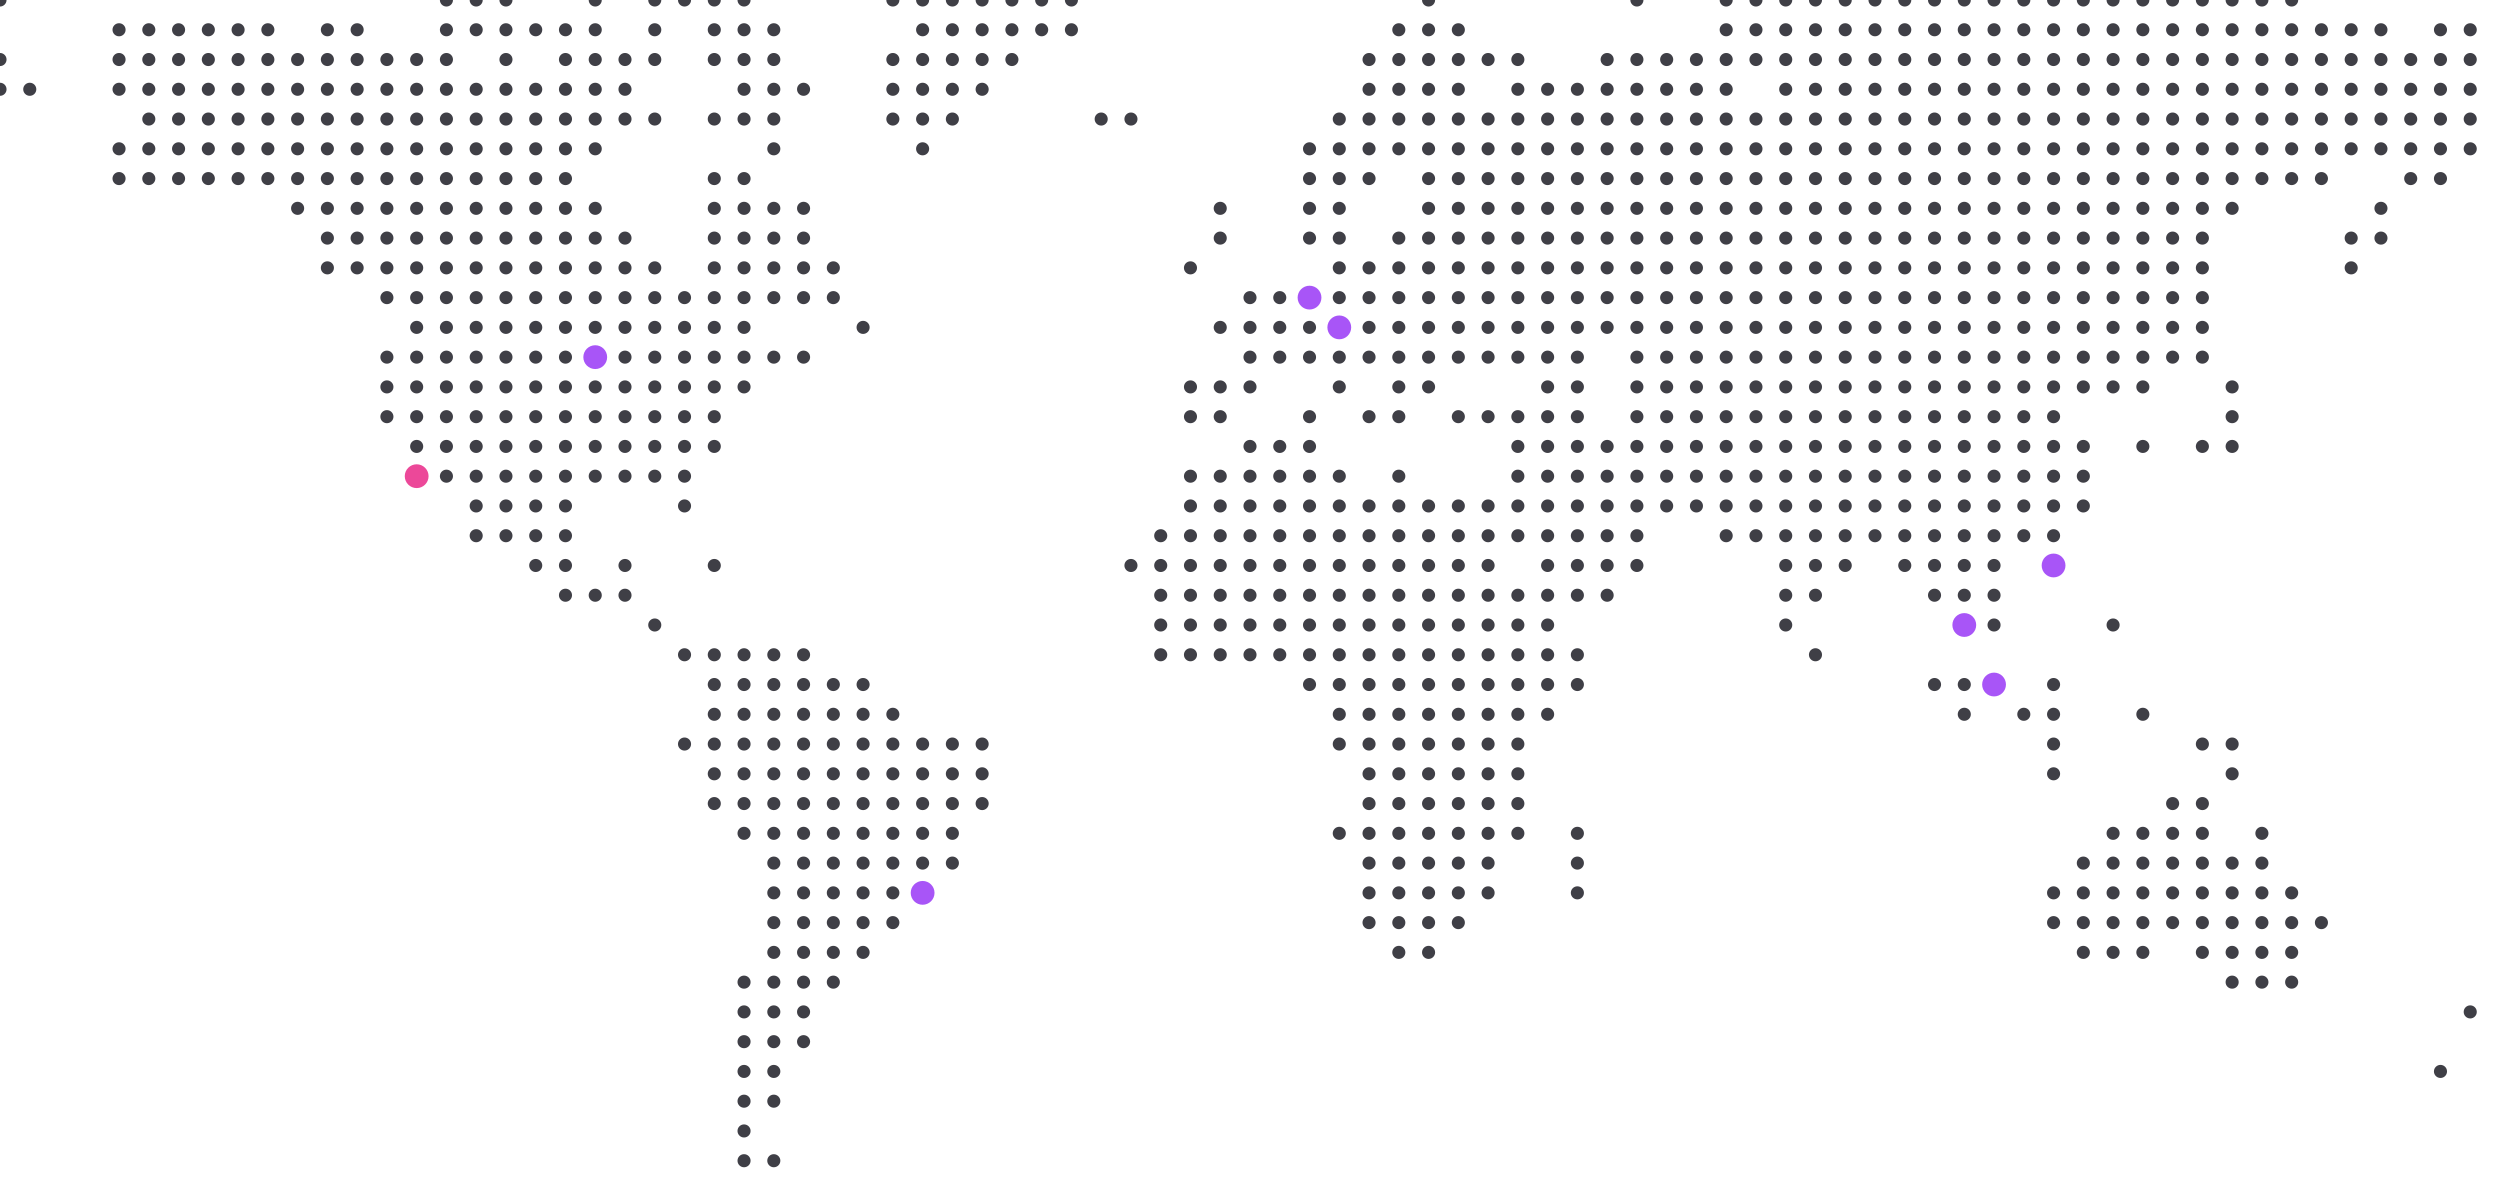 <svg viewBox="0 0 84 40" xmlns="http://www.w3.org/2000/svg" style="background-color: transparent">
        <circle cx="0" cy="0" r="0.22" fill="#3f3f46" />
<circle cx="15" cy="0" r="0.22" fill="#3f3f46" />
<circle cx="16" cy="0" r="0.22" fill="#3f3f46" />
<circle cx="17" cy="0" r="0.22" fill="#3f3f46" />
<circle cx="20" cy="0" r="0.22" fill="#3f3f46" />
<circle cx="22" cy="0" r="0.22" fill="#3f3f46" />
<circle cx="23" cy="0" r="0.22" fill="#3f3f46" />
<circle cx="24" cy="0" r="0.22" fill="#3f3f46" />
<circle cx="25" cy="0" r="0.22" fill="#3f3f46" />
<circle cx="30" cy="0" r="0.22" fill="#3f3f46" />
<circle cx="31" cy="0" r="0.22" fill="#3f3f46" />
<circle cx="32" cy="0" r="0.22" fill="#3f3f46" />
<circle cx="33" cy="0" r="0.22" fill="#3f3f46" />
<circle cx="34" cy="0" r="0.22" fill="#3f3f46" />
<circle cx="35" cy="0" r="0.22" fill="#3f3f46" />
<circle cx="36" cy="0" r="0.22" fill="#3f3f46" />
<circle cx="48" cy="0" r="0.22" fill="#3f3f46" />
<circle cx="55" cy="0" r="0.22" fill="#3f3f46" />
<circle cx="58" cy="0" r="0.22" fill="#3f3f46" />
<circle cx="59" cy="0" r="0.22" fill="#3f3f46" />
<circle cx="60" cy="0" r="0.22" fill="#3f3f46" />
<circle cx="61" cy="0" r="0.22" fill="#3f3f46" />
<circle cx="62" cy="0" r="0.22" fill="#3f3f46" />
<circle cx="63" cy="0" r="0.22" fill="#3f3f46" />
<circle cx="64" cy="0" r="0.22" fill="#3f3f46" />
<circle cx="65" cy="0" r="0.22" fill="#3f3f46" />
<circle cx="66" cy="0" r="0.22" fill="#3f3f46" />
<circle cx="67" cy="0" r="0.22" fill="#3f3f46" />
<circle cx="68" cy="0" r="0.22" fill="#3f3f46" />
<circle cx="69" cy="0" r="0.22" fill="#3f3f46" />
<circle cx="70" cy="0" r="0.22" fill="#3f3f46" />
<circle cx="71" cy="0" r="0.22" fill="#3f3f46" />
<circle cx="72" cy="0" r="0.22" fill="#3f3f46" />
<circle cx="73" cy="0" r="0.22" fill="#3f3f46" />
<circle cx="74" cy="0" r="0.22" fill="#3f3f46" />
<circle cx="75" cy="0" r="0.22" fill="#3f3f46" />
<circle cx="76" cy="0" r="0.22" fill="#3f3f46" />
<circle cx="77" cy="0" r="0.22" fill="#3f3f46" />
<circle cx="4" cy="1" r="0.22" fill="#3f3f46" />
<circle cx="5" cy="1" r="0.22" fill="#3f3f46" />
<circle cx="6" cy="1" r="0.22" fill="#3f3f46" />
<circle cx="7" cy="1" r="0.22" fill="#3f3f46" />
<circle cx="8" cy="1" r="0.22" fill="#3f3f46" />
<circle cx="9" cy="1" r="0.22" fill="#3f3f46" />
<circle cx="11" cy="1" r="0.22" fill="#3f3f46" />
<circle cx="12" cy="1" r="0.22" fill="#3f3f46" />
<circle cx="15" cy="1" r="0.22" fill="#3f3f46" />
<circle cx="16" cy="1" r="0.22" fill="#3f3f46" />
<circle cx="17" cy="1" r="0.22" fill="#3f3f46" />
<circle cx="18" cy="1" r="0.22" fill="#3f3f46" />
<circle cx="19" cy="1" r="0.22" fill="#3f3f46" />
<circle cx="20" cy="1" r="0.22" fill="#3f3f46" />
<circle cx="22" cy="1" r="0.22" fill="#3f3f46" />
<circle cx="24" cy="1" r="0.22" fill="#3f3f46" />
<circle cx="25" cy="1" r="0.22" fill="#3f3f46" />
<circle cx="26" cy="1" r="0.22" fill="#3f3f46" />
<circle cx="31" cy="1" r="0.22" fill="#3f3f46" />
<circle cx="32" cy="1" r="0.22" fill="#3f3f46" />
<circle cx="33" cy="1" r="0.22" fill="#3f3f46" />
<circle cx="34" cy="1" r="0.22" fill="#3f3f46" />
<circle cx="35" cy="1" r="0.22" fill="#3f3f46" />
<circle cx="36" cy="1" r="0.22" fill="#3f3f46" />
<circle cx="47" cy="1" r="0.22" fill="#3f3f46" />
<circle cx="48" cy="1" r="0.22" fill="#3f3f46" />
<circle cx="49" cy="1" r="0.22" fill="#3f3f46" />
<circle cx="58" cy="1" r="0.22" fill="#3f3f46" />
<circle cx="59" cy="1" r="0.22" fill="#3f3f46" />
<circle cx="60" cy="1" r="0.22" fill="#3f3f46" />
<circle cx="61" cy="1" r="0.22" fill="#3f3f46" />
<circle cx="62" cy="1" r="0.22" fill="#3f3f46" />
<circle cx="63" cy="1" r="0.22" fill="#3f3f46" />
<circle cx="64" cy="1" r="0.22" fill="#3f3f46" />
<circle cx="65" cy="1" r="0.22" fill="#3f3f46" />
<circle cx="66" cy="1" r="0.22" fill="#3f3f46" />
<circle cx="67" cy="1" r="0.22" fill="#3f3f46" />
<circle cx="68" cy="1" r="0.22" fill="#3f3f46" />
<circle cx="69" cy="1" r="0.22" fill="#3f3f46" />
<circle cx="70" cy="1" r="0.22" fill="#3f3f46" />
<circle cx="71" cy="1" r="0.22" fill="#3f3f46" />
<circle cx="72" cy="1" r="0.22" fill="#3f3f46" />
<circle cx="73" cy="1" r="0.22" fill="#3f3f46" />
<circle cx="74" cy="1" r="0.22" fill="#3f3f46" />
<circle cx="75" cy="1" r="0.22" fill="#3f3f46" />
<circle cx="76" cy="1" r="0.22" fill="#3f3f46" />
<circle cx="77" cy="1" r="0.22" fill="#3f3f46" />
<circle cx="78" cy="1" r="0.22" fill="#3f3f46" />
<circle cx="79" cy="1" r="0.22" fill="#3f3f46" />
<circle cx="80" cy="1" r="0.22" fill="#3f3f46" />
<circle cx="82" cy="1" r="0.22" fill="#3f3f46" />
<circle cx="83" cy="1" r="0.22" fill="#3f3f46" />
<circle cx="0" cy="2" r="0.22" fill="#3f3f46" />
<circle cx="4" cy="2" r="0.22" fill="#3f3f46" />
<circle cx="5" cy="2" r="0.22" fill="#3f3f46" />
<circle cx="6" cy="2" r="0.22" fill="#3f3f46" />
<circle cx="7" cy="2" r="0.22" fill="#3f3f46" />
<circle cx="8" cy="2" r="0.22" fill="#3f3f46" />
<circle cx="9" cy="2" r="0.22" fill="#3f3f46" />
<circle cx="10" cy="2" r="0.22" fill="#3f3f46" />
<circle cx="11" cy="2" r="0.22" fill="#3f3f46" />
<circle cx="12" cy="2" r="0.22" fill="#3f3f46" />
<circle cx="13" cy="2" r="0.22" fill="#3f3f46" />
<circle cx="14" cy="2" r="0.22" fill="#3f3f46" />
<circle cx="15" cy="2" r="0.22" fill="#3f3f46" />
<circle cx="17" cy="2" r="0.22" fill="#3f3f46" />
<circle cx="19" cy="2" r="0.22" fill="#3f3f46" />
<circle cx="20" cy="2" r="0.22" fill="#3f3f46" />
<circle cx="21" cy="2" r="0.22" fill="#3f3f46" />
<circle cx="22" cy="2" r="0.22" fill="#3f3f46" />
<circle cx="24" cy="2" r="0.22" fill="#3f3f46" />
<circle cx="25" cy="2" r="0.22" fill="#3f3f46" />
<circle cx="26" cy="2" r="0.22" fill="#3f3f46" />
<circle cx="30" cy="2" r="0.22" fill="#3f3f46" />
<circle cx="31" cy="2" r="0.22" fill="#3f3f46" />
<circle cx="32" cy="2" r="0.22" fill="#3f3f46" />
<circle cx="33" cy="2" r="0.22" fill="#3f3f46" />
<circle cx="34" cy="2" r="0.22" fill="#3f3f46" />
<circle cx="46" cy="2" r="0.22" fill="#3f3f46" />
<circle cx="47" cy="2" r="0.22" fill="#3f3f46" />
<circle cx="48" cy="2" r="0.22" fill="#3f3f46" />
<circle cx="49" cy="2" r="0.22" fill="#3f3f46" />
<circle cx="50" cy="2" r="0.22" fill="#3f3f46" />
<circle cx="51" cy="2" r="0.22" fill="#3f3f46" />
<circle cx="54" cy="2" r="0.22" fill="#3f3f46" />
<circle cx="55" cy="2" r="0.22" fill="#3f3f46" />
<circle cx="56" cy="2" r="0.22" fill="#3f3f46" />
<circle cx="57" cy="2" r="0.22" fill="#3f3f46" />
<circle cx="58" cy="2" r="0.22" fill="#3f3f46" />
<circle cx="59" cy="2" r="0.22" fill="#3f3f46" />
<circle cx="60" cy="2" r="0.22" fill="#3f3f46" />
<circle cx="61" cy="2" r="0.22" fill="#3f3f46" />
<circle cx="62" cy="2" r="0.22" fill="#3f3f46" />
<circle cx="63" cy="2" r="0.22" fill="#3f3f46" />
<circle cx="64" cy="2" r="0.22" fill="#3f3f46" />
<circle cx="65" cy="2" r="0.22" fill="#3f3f46" />
<circle cx="66" cy="2" r="0.22" fill="#3f3f46" />
<circle cx="67" cy="2" r="0.22" fill="#3f3f46" />
<circle cx="68" cy="2" r="0.22" fill="#3f3f46" />
<circle cx="69" cy="2" r="0.22" fill="#3f3f46" />
<circle cx="70" cy="2" r="0.22" fill="#3f3f46" />
<circle cx="71" cy="2" r="0.22" fill="#3f3f46" />
<circle cx="72" cy="2" r="0.22" fill="#3f3f46" />
<circle cx="73" cy="2" r="0.22" fill="#3f3f46" />
<circle cx="74" cy="2" r="0.22" fill="#3f3f46" />
<circle cx="75" cy="2" r="0.22" fill="#3f3f46" />
<circle cx="76" cy="2" r="0.22" fill="#3f3f46" />
<circle cx="77" cy="2" r="0.22" fill="#3f3f46" />
<circle cx="78" cy="2" r="0.22" fill="#3f3f46" />
<circle cx="79" cy="2" r="0.22" fill="#3f3f46" />
<circle cx="80" cy="2" r="0.22" fill="#3f3f46" />
<circle cx="81" cy="2" r="0.22" fill="#3f3f46" />
<circle cx="82" cy="2" r="0.22" fill="#3f3f46" />
<circle cx="83" cy="2" r="0.22" fill="#3f3f46" />
<circle cx="0" cy="3" r="0.22" fill="#3f3f46" />
<circle cx="1" cy="3" r="0.22" fill="#3f3f46" />
<circle cx="4" cy="3" r="0.22" fill="#3f3f46" />
<circle cx="5" cy="3" r="0.22" fill="#3f3f46" />
<circle cx="6" cy="3" r="0.22" fill="#3f3f46" />
<circle cx="7" cy="3" r="0.22" fill="#3f3f46" />
<circle cx="8" cy="3" r="0.22" fill="#3f3f46" />
<circle cx="9" cy="3" r="0.22" fill="#3f3f46" />
<circle cx="10" cy="3" r="0.22" fill="#3f3f46" />
<circle cx="11" cy="3" r="0.22" fill="#3f3f46" />
<circle cx="12" cy="3" r="0.22" fill="#3f3f46" />
<circle cx="13" cy="3" r="0.22" fill="#3f3f46" />
<circle cx="14" cy="3" r="0.22" fill="#3f3f46" />
<circle cx="15" cy="3" r="0.22" fill="#3f3f46" />
<circle cx="16" cy="3" r="0.22" fill="#3f3f46" />
<circle cx="17" cy="3" r="0.22" fill="#3f3f46" />
<circle cx="18" cy="3" r="0.22" fill="#3f3f46" />
<circle cx="19" cy="3" r="0.22" fill="#3f3f46" />
<circle cx="20" cy="3" r="0.22" fill="#3f3f46" />
<circle cx="21" cy="3" r="0.22" fill="#3f3f46" />
<circle cx="25" cy="3" r="0.22" fill="#3f3f46" />
<circle cx="26" cy="3" r="0.22" fill="#3f3f46" />
<circle cx="27" cy="3" r="0.22" fill="#3f3f46" />
<circle cx="30" cy="3" r="0.22" fill="#3f3f46" />
<circle cx="31" cy="3" r="0.22" fill="#3f3f46" />
<circle cx="32" cy="3" r="0.22" fill="#3f3f46" />
<circle cx="33" cy="3" r="0.22" fill="#3f3f46" />
<circle cx="46" cy="3" r="0.22" fill="#3f3f46" />
<circle cx="47" cy="3" r="0.22" fill="#3f3f46" />
<circle cx="48" cy="3" r="0.22" fill="#3f3f46" />
<circle cx="49" cy="3" r="0.22" fill="#3f3f46" />
<circle cx="51" cy="3" r="0.22" fill="#3f3f46" />
<circle cx="52" cy="3" r="0.22" fill="#3f3f46" />
<circle cx="53" cy="3" r="0.22" fill="#3f3f46" />
<circle cx="54" cy="3" r="0.22" fill="#3f3f46" />
<circle cx="55" cy="3" r="0.22" fill="#3f3f46" />
<circle cx="56" cy="3" r="0.22" fill="#3f3f46" />
<circle cx="57" cy="3" r="0.22" fill="#3f3f46" />
<circle cx="58" cy="3" r="0.22" fill="#3f3f46" />
<circle cx="60" cy="3" r="0.22" fill="#3f3f46" />
<circle cx="61" cy="3" r="0.22" fill="#3f3f46" />
<circle cx="62" cy="3" r="0.22" fill="#3f3f46" />
<circle cx="63" cy="3" r="0.22" fill="#3f3f46" />
<circle cx="64" cy="3" r="0.22" fill="#3f3f46" />
<circle cx="65" cy="3" r="0.22" fill="#3f3f46" />
<circle cx="66" cy="3" r="0.22" fill="#3f3f46" />
<circle cx="67" cy="3" r="0.22" fill="#3f3f46" />
<circle cx="68" cy="3" r="0.22" fill="#3f3f46" />
<circle cx="69" cy="3" r="0.22" fill="#3f3f46" />
<circle cx="70" cy="3" r="0.22" fill="#3f3f46" />
<circle cx="71" cy="3" r="0.22" fill="#3f3f46" />
<circle cx="72" cy="3" r="0.22" fill="#3f3f46" />
<circle cx="73" cy="3" r="0.22" fill="#3f3f46" />
<circle cx="74" cy="3" r="0.22" fill="#3f3f46" />
<circle cx="75" cy="3" r="0.22" fill="#3f3f46" />
<circle cx="76" cy="3" r="0.22" fill="#3f3f46" />
<circle cx="77" cy="3" r="0.22" fill="#3f3f46" />
<circle cx="78" cy="3" r="0.22" fill="#3f3f46" />
<circle cx="79" cy="3" r="0.22" fill="#3f3f46" />
<circle cx="80" cy="3" r="0.22" fill="#3f3f46" />
<circle cx="81" cy="3" r="0.22" fill="#3f3f46" />
<circle cx="82" cy="3" r="0.22" fill="#3f3f46" />
<circle cx="83" cy="3" r="0.22" fill="#3f3f46" />
<circle cx="5" cy="4" r="0.22" fill="#3f3f46" />
<circle cx="6" cy="4" r="0.22" fill="#3f3f46" />
<circle cx="7" cy="4" r="0.22" fill="#3f3f46" />
<circle cx="8" cy="4" r="0.22" fill="#3f3f46" />
<circle cx="9" cy="4" r="0.22" fill="#3f3f46" />
<circle cx="10" cy="4" r="0.22" fill="#3f3f46" />
<circle cx="11" cy="4" r="0.22" fill="#3f3f46" />
<circle cx="12" cy="4" r="0.22" fill="#3f3f46" />
<circle cx="13" cy="4" r="0.22" fill="#3f3f46" />
<circle cx="14" cy="4" r="0.22" fill="#3f3f46" />
<circle cx="15" cy="4" r="0.22" fill="#3f3f46" />
<circle cx="16" cy="4" r="0.22" fill="#3f3f46" />
<circle cx="17" cy="4" r="0.22" fill="#3f3f46" />
<circle cx="18" cy="4" r="0.22" fill="#3f3f46" />
<circle cx="19" cy="4" r="0.22" fill="#3f3f46" />
<circle cx="20" cy="4" r="0.22" fill="#3f3f46" />
<circle cx="21" cy="4" r="0.22" fill="#3f3f46" />
<circle cx="22" cy="4" r="0.22" fill="#3f3f46" />
<circle cx="24" cy="4" r="0.22" fill="#3f3f46" />
<circle cx="25" cy="4" r="0.22" fill="#3f3f46" />
<circle cx="26" cy="4" r="0.22" fill="#3f3f46" />
<circle cx="30" cy="4" r="0.22" fill="#3f3f46" />
<circle cx="31" cy="4" r="0.22" fill="#3f3f46" />
<circle cx="32" cy="4" r="0.22" fill="#3f3f46" />
<circle cx="37" cy="4" r="0.22" fill="#3f3f46" />
<circle cx="38" cy="4" r="0.22" fill="#3f3f46" />
<circle cx="45" cy="4" r="0.22" fill="#3f3f46" />
<circle cx="46" cy="4" r="0.22" fill="#3f3f46" />
<circle cx="47" cy="4" r="0.22" fill="#3f3f46" />
<circle cx="48" cy="4" r="0.22" fill="#3f3f46" />
<circle cx="49" cy="4" r="0.22" fill="#3f3f46" />
<circle cx="50" cy="4" r="0.22" fill="#3f3f46" />
<circle cx="51" cy="4" r="0.22" fill="#3f3f46" />
<circle cx="52" cy="4" r="0.22" fill="#3f3f46" />
<circle cx="53" cy="4" r="0.22" fill="#3f3f46" />
<circle cx="54" cy="4" r="0.22" fill="#3f3f46" />
<circle cx="55" cy="4" r="0.22" fill="#3f3f46" />
<circle cx="56" cy="4" r="0.22" fill="#3f3f46" />
<circle cx="57" cy="4" r="0.22" fill="#3f3f46" />
<circle cx="58" cy="4" r="0.22" fill="#3f3f46" />
<circle cx="59" cy="4" r="0.22" fill="#3f3f46" />
<circle cx="60" cy="4" r="0.22" fill="#3f3f46" />
<circle cx="61" cy="4" r="0.22" fill="#3f3f46" />
<circle cx="62" cy="4" r="0.22" fill="#3f3f46" />
<circle cx="63" cy="4" r="0.22" fill="#3f3f46" />
<circle cx="64" cy="4" r="0.22" fill="#3f3f46" />
<circle cx="65" cy="4" r="0.22" fill="#3f3f46" />
<circle cx="66" cy="4" r="0.22" fill="#3f3f46" />
<circle cx="67" cy="4" r="0.22" fill="#3f3f46" />
<circle cx="68" cy="4" r="0.22" fill="#3f3f46" />
<circle cx="69" cy="4" r="0.22" fill="#3f3f46" />
<circle cx="70" cy="4" r="0.22" fill="#3f3f46" />
<circle cx="71" cy="4" r="0.22" fill="#3f3f46" />
<circle cx="72" cy="4" r="0.22" fill="#3f3f46" />
<circle cx="73" cy="4" r="0.22" fill="#3f3f46" />
<circle cx="74" cy="4" r="0.22" fill="#3f3f46" />
<circle cx="75" cy="4" r="0.22" fill="#3f3f46" />
<circle cx="76" cy="4" r="0.22" fill="#3f3f46" />
<circle cx="77" cy="4" r="0.22" fill="#3f3f46" />
<circle cx="78" cy="4" r="0.22" fill="#3f3f46" />
<circle cx="79" cy="4" r="0.22" fill="#3f3f46" />
<circle cx="80" cy="4" r="0.22" fill="#3f3f46" />
<circle cx="81" cy="4" r="0.22" fill="#3f3f46" />
<circle cx="82" cy="4" r="0.22" fill="#3f3f46" />
<circle cx="83" cy="4" r="0.22" fill="#3f3f46" />
<circle cx="4" cy="5" r="0.22" fill="#3f3f46" />
<circle cx="5" cy="5" r="0.22" fill="#3f3f46" />
<circle cx="6" cy="5" r="0.22" fill="#3f3f46" />
<circle cx="7" cy="5" r="0.22" fill="#3f3f46" />
<circle cx="8" cy="5" r="0.22" fill="#3f3f46" />
<circle cx="9" cy="5" r="0.22" fill="#3f3f46" />
<circle cx="10" cy="5" r="0.22" fill="#3f3f46" />
<circle cx="11" cy="5" r="0.22" fill="#3f3f46" />
<circle cx="12" cy="5" r="0.22" fill="#3f3f46" />
<circle cx="13" cy="5" r="0.22" fill="#3f3f46" />
<circle cx="14" cy="5" r="0.22" fill="#3f3f46" />
<circle cx="15" cy="5" r="0.22" fill="#3f3f46" />
<circle cx="16" cy="5" r="0.22" fill="#3f3f46" />
<circle cx="17" cy="5" r="0.22" fill="#3f3f46" />
<circle cx="18" cy="5" r="0.22" fill="#3f3f46" />
<circle cx="19" cy="5" r="0.22" fill="#3f3f46" />
<circle cx="20" cy="5" r="0.22" fill="#3f3f46" />
<circle cx="26" cy="5" r="0.22" fill="#3f3f46" />
<circle cx="31" cy="5" r="0.22" fill="#3f3f46" />
<circle cx="44" cy="5" r="0.22" fill="#3f3f46" />
<circle cx="45" cy="5" r="0.22" fill="#3f3f46" />
<circle cx="46" cy="5" r="0.22" fill="#3f3f46" />
<circle cx="47" cy="5" r="0.22" fill="#3f3f46" />
<circle cx="48" cy="5" r="0.22" fill="#3f3f46" />
<circle cx="49" cy="5" r="0.22" fill="#3f3f46" />
<circle cx="50" cy="5" r="0.22" fill="#3f3f46" />
<circle cx="51" cy="5" r="0.22" fill="#3f3f46" />
<circle cx="52" cy="5" r="0.22" fill="#3f3f46" />
<circle cx="53" cy="5" r="0.22" fill="#3f3f46" />
<circle cx="54" cy="5" r="0.22" fill="#3f3f46" />
<circle cx="55" cy="5" r="0.22" fill="#3f3f46" />
<circle cx="56" cy="5" r="0.22" fill="#3f3f46" />
<circle cx="57" cy="5" r="0.22" fill="#3f3f46" />
<circle cx="58" cy="5" r="0.22" fill="#3f3f46" />
<circle cx="59" cy="5" r="0.22" fill="#3f3f46" />
<circle cx="60" cy="5" r="0.22" fill="#3f3f46" />
<circle cx="61" cy="5" r="0.22" fill="#3f3f46" />
<circle cx="62" cy="5" r="0.22" fill="#3f3f46" />
<circle cx="63" cy="5" r="0.22" fill="#3f3f46" />
<circle cx="64" cy="5" r="0.22" fill="#3f3f46" />
<circle cx="65" cy="5" r="0.22" fill="#3f3f46" />
<circle cx="66" cy="5" r="0.22" fill="#3f3f46" />
<circle cx="67" cy="5" r="0.22" fill="#3f3f46" />
<circle cx="68" cy="5" r="0.22" fill="#3f3f46" />
<circle cx="69" cy="5" r="0.22" fill="#3f3f46" />
<circle cx="70" cy="5" r="0.22" fill="#3f3f46" />
<circle cx="71" cy="5" r="0.22" fill="#3f3f46" />
<circle cx="72" cy="5" r="0.22" fill="#3f3f46" />
<circle cx="73" cy="5" r="0.22" fill="#3f3f46" />
<circle cx="74" cy="5" r="0.22" fill="#3f3f46" />
<circle cx="75" cy="5" r="0.22" fill="#3f3f46" />
<circle cx="76" cy="5" r="0.22" fill="#3f3f46" />
<circle cx="77" cy="5" r="0.22" fill="#3f3f46" />
<circle cx="78" cy="5" r="0.22" fill="#3f3f46" />
<circle cx="79" cy="5" r="0.22" fill="#3f3f46" />
<circle cx="80" cy="5" r="0.22" fill="#3f3f46" />
<circle cx="81" cy="5" r="0.22" fill="#3f3f46" />
<circle cx="82" cy="5" r="0.22" fill="#3f3f46" />
<circle cx="83" cy="5" r="0.22" fill="#3f3f46" />
<circle cx="4" cy="6" r="0.22" fill="#3f3f46" />
<circle cx="5" cy="6" r="0.22" fill="#3f3f46" />
<circle cx="6" cy="6" r="0.22" fill="#3f3f46" />
<circle cx="7" cy="6" r="0.22" fill="#3f3f46" />
<circle cx="8" cy="6" r="0.22" fill="#3f3f46" />
<circle cx="9" cy="6" r="0.22" fill="#3f3f46" />
<circle cx="10" cy="6" r="0.22" fill="#3f3f46" />
<circle cx="11" cy="6" r="0.22" fill="#3f3f46" />
<circle cx="12" cy="6" r="0.22" fill="#3f3f46" />
<circle cx="13" cy="6" r="0.22" fill="#3f3f46" />
<circle cx="14" cy="6" r="0.22" fill="#3f3f46" />
<circle cx="15" cy="6" r="0.22" fill="#3f3f46" />
<circle cx="16" cy="6" r="0.22" fill="#3f3f46" />
<circle cx="17" cy="6" r="0.22" fill="#3f3f46" />
<circle cx="18" cy="6" r="0.22" fill="#3f3f46" />
<circle cx="19" cy="6" r="0.22" fill="#3f3f46" />
<circle cx="24" cy="6" r="0.22" fill="#3f3f46" />
<circle cx="25" cy="6" r="0.22" fill="#3f3f46" />
<circle cx="44" cy="6" r="0.22" fill="#3f3f46" />
<circle cx="45" cy="6" r="0.22" fill="#3f3f46" />
<circle cx="46" cy="6" r="0.22" fill="#3f3f46" />
<circle cx="48" cy="6" r="0.22" fill="#3f3f46" />
<circle cx="49" cy="6" r="0.22" fill="#3f3f46" />
<circle cx="50" cy="6" r="0.22" fill="#3f3f46" />
<circle cx="51" cy="6" r="0.22" fill="#3f3f46" />
<circle cx="52" cy="6" r="0.22" fill="#3f3f46" />
<circle cx="53" cy="6" r="0.22" fill="#3f3f46" />
<circle cx="54" cy="6" r="0.22" fill="#3f3f46" />
<circle cx="55" cy="6" r="0.22" fill="#3f3f46" />
<circle cx="56" cy="6" r="0.22" fill="#3f3f46" />
<circle cx="57" cy="6" r="0.22" fill="#3f3f46" />
<circle cx="58" cy="6" r="0.22" fill="#3f3f46" />
<circle cx="59" cy="6" r="0.22" fill="#3f3f46" />
<circle cx="60" cy="6" r="0.22" fill="#3f3f46" />
<circle cx="61" cy="6" r="0.22" fill="#3f3f46" />
<circle cx="62" cy="6" r="0.22" fill="#3f3f46" />
<circle cx="63" cy="6" r="0.22" fill="#3f3f46" />
<circle cx="64" cy="6" r="0.22" fill="#3f3f46" />
<circle cx="65" cy="6" r="0.22" fill="#3f3f46" />
<circle cx="66" cy="6" r="0.22" fill="#3f3f46" />
<circle cx="67" cy="6" r="0.22" fill="#3f3f46" />
<circle cx="68" cy="6" r="0.22" fill="#3f3f46" />
<circle cx="69" cy="6" r="0.22" fill="#3f3f46" />
<circle cx="70" cy="6" r="0.22" fill="#3f3f46" />
<circle cx="71" cy="6" r="0.22" fill="#3f3f46" />
<circle cx="72" cy="6" r="0.22" fill="#3f3f46" />
<circle cx="73" cy="6" r="0.22" fill="#3f3f46" />
<circle cx="74" cy="6" r="0.22" fill="#3f3f46" />
<circle cx="75" cy="6" r="0.22" fill="#3f3f46" />
<circle cx="76" cy="6" r="0.22" fill="#3f3f46" />
<circle cx="77" cy="6" r="0.22" fill="#3f3f46" />
<circle cx="78" cy="6" r="0.22" fill="#3f3f46" />
<circle cx="81" cy="6" r="0.22" fill="#3f3f46" />
<circle cx="82" cy="6" r="0.22" fill="#3f3f46" />
<circle cx="10" cy="7" r="0.22" fill="#3f3f46" />
<circle cx="11" cy="7" r="0.22" fill="#3f3f46" />
<circle cx="12" cy="7" r="0.22" fill="#3f3f46" />
<circle cx="13" cy="7" r="0.22" fill="#3f3f46" />
<circle cx="14" cy="7" r="0.22" fill="#3f3f46" />
<circle cx="15" cy="7" r="0.22" fill="#3f3f46" />
<circle cx="16" cy="7" r="0.22" fill="#3f3f46" />
<circle cx="17" cy="7" r="0.22" fill="#3f3f46" />
<circle cx="18" cy="7" r="0.22" fill="#3f3f46" />
<circle cx="19" cy="7" r="0.22" fill="#3f3f46" />
<circle cx="20" cy="7" r="0.22" fill="#3f3f46" />
<circle cx="24" cy="7" r="0.22" fill="#3f3f46" />
<circle cx="25" cy="7" r="0.22" fill="#3f3f46" />
<circle cx="26" cy="7" r="0.22" fill="#3f3f46" />
<circle cx="27" cy="7" r="0.22" fill="#3f3f46" />
<circle cx="41" cy="7" r="0.22" fill="#3f3f46" />
<circle cx="44" cy="7" r="0.22" fill="#3f3f46" />
<circle cx="45" cy="7" r="0.22" fill="#3f3f46" />
<circle cx="48" cy="7" r="0.22" fill="#3f3f46" />
<circle cx="49" cy="7" r="0.22" fill="#3f3f46" />
<circle cx="50" cy="7" r="0.22" fill="#3f3f46" />
<circle cx="51" cy="7" r="0.22" fill="#3f3f46" />
<circle cx="52" cy="7" r="0.22" fill="#3f3f46" />
<circle cx="53" cy="7" r="0.22" fill="#3f3f46" />
<circle cx="54" cy="7" r="0.22" fill="#3f3f46" />
<circle cx="55" cy="7" r="0.22" fill="#3f3f46" />
<circle cx="56" cy="7" r="0.22" fill="#3f3f46" />
<circle cx="57" cy="7" r="0.22" fill="#3f3f46" />
<circle cx="58" cy="7" r="0.22" fill="#3f3f46" />
<circle cx="59" cy="7" r="0.22" fill="#3f3f46" />
<circle cx="60" cy="7" r="0.22" fill="#3f3f46" />
<circle cx="61" cy="7" r="0.22" fill="#3f3f46" />
<circle cx="62" cy="7" r="0.22" fill="#3f3f46" />
<circle cx="63" cy="7" r="0.22" fill="#3f3f46" />
<circle cx="64" cy="7" r="0.22" fill="#3f3f46" />
<circle cx="65" cy="7" r="0.22" fill="#3f3f46" />
<circle cx="66" cy="7" r="0.22" fill="#3f3f46" />
<circle cx="67" cy="7" r="0.22" fill="#3f3f46" />
<circle cx="68" cy="7" r="0.22" fill="#3f3f46" />
<circle cx="69" cy="7" r="0.22" fill="#3f3f46" />
<circle cx="70" cy="7" r="0.22" fill="#3f3f46" />
<circle cx="71" cy="7" r="0.22" fill="#3f3f46" />
<circle cx="72" cy="7" r="0.22" fill="#3f3f46" />
<circle cx="73" cy="7" r="0.22" fill="#3f3f46" />
<circle cx="74" cy="7" r="0.22" fill="#3f3f46" />
<circle cx="75" cy="7" r="0.22" fill="#3f3f46" />
<circle cx="80" cy="7" r="0.22" fill="#3f3f46" />
<circle cx="11" cy="8" r="0.22" fill="#3f3f46" />
<circle cx="12" cy="8" r="0.22" fill="#3f3f46" />
<circle cx="13" cy="8" r="0.22" fill="#3f3f46" />
<circle cx="14" cy="8" r="0.22" fill="#3f3f46" />
<circle cx="15" cy="8" r="0.22" fill="#3f3f46" />
<circle cx="16" cy="8" r="0.22" fill="#3f3f46" />
<circle cx="17" cy="8" r="0.22" fill="#3f3f46" />
<circle cx="18" cy="8" r="0.22" fill="#3f3f46" />
<circle cx="19" cy="8" r="0.22" fill="#3f3f46" />
<circle cx="20" cy="8" r="0.22" fill="#3f3f46" />
<circle cx="21" cy="8" r="0.22" fill="#3f3f46" />
<circle cx="24" cy="8" r="0.22" fill="#3f3f46" />
<circle cx="25" cy="8" r="0.22" fill="#3f3f46" />
<circle cx="26" cy="8" r="0.22" fill="#3f3f46" />
<circle cx="27" cy="8" r="0.22" fill="#3f3f46" />
<circle cx="41" cy="8" r="0.22" fill="#3f3f46" />
<circle cx="44" cy="8" r="0.22" fill="#3f3f46" />
<circle cx="45" cy="8" r="0.22" fill="#3f3f46" />
<circle cx="47" cy="8" r="0.22" fill="#3f3f46" />
<circle cx="48" cy="8" r="0.22" fill="#3f3f46" />
<circle cx="49" cy="8" r="0.22" fill="#3f3f46" />
<circle cx="50" cy="8" r="0.22" fill="#3f3f46" />
<circle cx="51" cy="8" r="0.22" fill="#3f3f46" />
<circle cx="52" cy="8" r="0.22" fill="#3f3f46" />
<circle cx="53" cy="8" r="0.22" fill="#3f3f46" />
<circle cx="54" cy="8" r="0.22" fill="#3f3f46" />
<circle cx="55" cy="8" r="0.22" fill="#3f3f46" />
<circle cx="56" cy="8" r="0.22" fill="#3f3f46" />
<circle cx="57" cy="8" r="0.22" fill="#3f3f46" />
<circle cx="58" cy="8" r="0.22" fill="#3f3f46" />
<circle cx="59" cy="8" r="0.22" fill="#3f3f46" />
<circle cx="60" cy="8" r="0.22" fill="#3f3f46" />
<circle cx="61" cy="8" r="0.22" fill="#3f3f46" />
<circle cx="62" cy="8" r="0.22" fill="#3f3f46" />
<circle cx="63" cy="8" r="0.22" fill="#3f3f46" />
<circle cx="64" cy="8" r="0.22" fill="#3f3f46" />
<circle cx="65" cy="8" r="0.22" fill="#3f3f46" />
<circle cx="66" cy="8" r="0.22" fill="#3f3f46" />
<circle cx="67" cy="8" r="0.22" fill="#3f3f46" />
<circle cx="68" cy="8" r="0.22" fill="#3f3f46" />
<circle cx="69" cy="8" r="0.22" fill="#3f3f46" />
<circle cx="70" cy="8" r="0.22" fill="#3f3f46" />
<circle cx="71" cy="8" r="0.22" fill="#3f3f46" />
<circle cx="72" cy="8" r="0.22" fill="#3f3f46" />
<circle cx="73" cy="8" r="0.22" fill="#3f3f46" />
<circle cx="74" cy="8" r="0.22" fill="#3f3f46" />
<circle cx="79" cy="8" r="0.22" fill="#3f3f46" />
<circle cx="80" cy="8" r="0.22" fill="#3f3f46" />
<circle cx="11" cy="9" r="0.22" fill="#3f3f46" />
<circle cx="12" cy="9" r="0.22" fill="#3f3f46" />
<circle cx="13" cy="9" r="0.22" fill="#3f3f46" />
<circle cx="14" cy="9" r="0.22" fill="#3f3f46" />
<circle cx="15" cy="9" r="0.22" fill="#3f3f46" />
<circle cx="16" cy="9" r="0.22" fill="#3f3f46" />
<circle cx="17" cy="9" r="0.22" fill="#3f3f46" />
<circle cx="18" cy="9" r="0.22" fill="#3f3f46" />
<circle cx="19" cy="9" r="0.22" fill="#3f3f46" />
<circle cx="20" cy="9" r="0.22" fill="#3f3f46" />
<circle cx="21" cy="9" r="0.22" fill="#3f3f46" />
<circle cx="22" cy="9" r="0.22" fill="#3f3f46" />
<circle cx="24" cy="9" r="0.22" fill="#3f3f46" />
<circle cx="25" cy="9" r="0.22" fill="#3f3f46" />
<circle cx="26" cy="9" r="0.22" fill="#3f3f46" />
<circle cx="27" cy="9" r="0.22" fill="#3f3f46" />
<circle cx="28" cy="9" r="0.22" fill="#3f3f46" />
<circle cx="40" cy="9" r="0.22" fill="#3f3f46" />
<circle cx="45" cy="9" r="0.22" fill="#3f3f46" />
<circle cx="46" cy="9" r="0.22" fill="#3f3f46" />
<circle cx="47" cy="9" r="0.22" fill="#3f3f46" />
<circle cx="48" cy="9" r="0.22" fill="#3f3f46" />
<circle cx="49" cy="9" r="0.22" fill="#3f3f46" />
<circle cx="50" cy="9" r="0.22" fill="#3f3f46" />
<circle cx="51" cy="9" r="0.22" fill="#3f3f46" />
<circle cx="52" cy="9" r="0.22" fill="#3f3f46" />
<circle cx="53" cy="9" r="0.22" fill="#3f3f46" />
<circle cx="54" cy="9" r="0.22" fill="#3f3f46" />
<circle cx="55" cy="9" r="0.22" fill="#3f3f46" />
<circle cx="56" cy="9" r="0.22" fill="#3f3f46" />
<circle cx="57" cy="9" r="0.22" fill="#3f3f46" />
<circle cx="58" cy="9" r="0.22" fill="#3f3f46" />
<circle cx="59" cy="9" r="0.22" fill="#3f3f46" />
<circle cx="60" cy="9" r="0.22" fill="#3f3f46" />
<circle cx="61" cy="9" r="0.22" fill="#3f3f46" />
<circle cx="62" cy="9" r="0.22" fill="#3f3f46" />
<circle cx="63" cy="9" r="0.22" fill="#3f3f46" />
<circle cx="64" cy="9" r="0.22" fill="#3f3f46" />
<circle cx="65" cy="9" r="0.22" fill="#3f3f46" />
<circle cx="66" cy="9" r="0.22" fill="#3f3f46" />
<circle cx="67" cy="9" r="0.22" fill="#3f3f46" />
<circle cx="68" cy="9" r="0.22" fill="#3f3f46" />
<circle cx="69" cy="9" r="0.22" fill="#3f3f46" />
<circle cx="70" cy="9" r="0.22" fill="#3f3f46" />
<circle cx="71" cy="9" r="0.22" fill="#3f3f46" />
<circle cx="72" cy="9" r="0.22" fill="#3f3f46" />
<circle cx="73" cy="9" r="0.22" fill="#3f3f46" />
<circle cx="74" cy="9" r="0.22" fill="#3f3f46" />
<circle cx="79" cy="9" r="0.22" fill="#3f3f46" />
<circle cx="13" cy="10" r="0.22" fill="#3f3f46" />
<circle cx="14" cy="10" r="0.22" fill="#3f3f46" />
<circle cx="15" cy="10" r="0.22" fill="#3f3f46" />
<circle cx="16" cy="10" r="0.22" fill="#3f3f46" />
<circle cx="17" cy="10" r="0.22" fill="#3f3f46" />
<circle cx="18" cy="10" r="0.22" fill="#3f3f46" />
<circle cx="19" cy="10" r="0.22" fill="#3f3f46" />
<circle cx="20" cy="10" r="0.22" fill="#3f3f46" />
<circle cx="21" cy="10" r="0.22" fill="#3f3f46" />
<circle cx="22" cy="10" r="0.22" fill="#3f3f46" />
<circle cx="23" cy="10" r="0.22" fill="#3f3f46" />
<circle cx="24" cy="10" r="0.22" fill="#3f3f46" />
<circle cx="25" cy="10" r="0.22" fill="#3f3f46" />
<circle cx="26" cy="10" r="0.22" fill="#3f3f46" />
<circle cx="27" cy="10" r="0.22" fill="#3f3f46" />
<circle cx="28" cy="10" r="0.22" fill="#3f3f46" />
<circle cx="42" cy="10" r="0.22" fill="#3f3f46" />
<circle cx="43" cy="10" r="0.22" fill="#3f3f46" />
<circle cx="44" cy="10" r="0.4" fill="#a855f7" />
<circle cx="45" cy="10" r="0.22" fill="#3f3f46" />
<circle cx="46" cy="10" r="0.22" fill="#3f3f46" />
<circle cx="47" cy="10" r="0.22" fill="#3f3f46" />
<circle cx="48" cy="10" r="0.22" fill="#3f3f46" />
<circle cx="49" cy="10" r="0.22" fill="#3f3f46" />
<circle cx="50" cy="10" r="0.22" fill="#3f3f46" />
<circle cx="51" cy="10" r="0.22" fill="#3f3f46" />
<circle cx="52" cy="10" r="0.22" fill="#3f3f46" />
<circle cx="53" cy="10" r="0.22" fill="#3f3f46" />
<circle cx="54" cy="10" r="0.22" fill="#3f3f46" />
<circle cx="55" cy="10" r="0.22" fill="#3f3f46" />
<circle cx="56" cy="10" r="0.22" fill="#3f3f46" />
<circle cx="57" cy="10" r="0.22" fill="#3f3f46" />
<circle cx="58" cy="10" r="0.22" fill="#3f3f46" />
<circle cx="59" cy="10" r="0.22" fill="#3f3f46" />
<circle cx="60" cy="10" r="0.22" fill="#3f3f46" />
<circle cx="61" cy="10" r="0.22" fill="#3f3f46" />
<circle cx="62" cy="10" r="0.22" fill="#3f3f46" />
<circle cx="63" cy="10" r="0.22" fill="#3f3f46" />
<circle cx="64" cy="10" r="0.22" fill="#3f3f46" />
<circle cx="65" cy="10" r="0.22" fill="#3f3f46" />
<circle cx="66" cy="10" r="0.22" fill="#3f3f46" />
<circle cx="67" cy="10" r="0.22" fill="#3f3f46" />
<circle cx="68" cy="10" r="0.22" fill="#3f3f46" />
<circle cx="69" cy="10" r="0.22" fill="#3f3f46" />
<circle cx="70" cy="10" r="0.22" fill="#3f3f46" />
<circle cx="71" cy="10" r="0.22" fill="#3f3f46" />
<circle cx="72" cy="10" r="0.22" fill="#3f3f46" />
<circle cx="73" cy="10" r="0.22" fill="#3f3f46" />
<circle cx="74" cy="10" r="0.22" fill="#3f3f46" />
<circle cx="14" cy="11" r="0.22" fill="#3f3f46" />
<circle cx="15" cy="11" r="0.22" fill="#3f3f46" />
<circle cx="16" cy="11" r="0.22" fill="#3f3f46" />
<circle cx="17" cy="11" r="0.22" fill="#3f3f46" />
<circle cx="18" cy="11" r="0.22" fill="#3f3f46" />
<circle cx="19" cy="11" r="0.22" fill="#3f3f46" />
<circle cx="20" cy="11" r="0.22" fill="#3f3f46" />
<circle cx="21" cy="11" r="0.22" fill="#3f3f46" />
<circle cx="22" cy="11" r="0.22" fill="#3f3f46" />
<circle cx="23" cy="11" r="0.22" fill="#3f3f46" />
<circle cx="24" cy="11" r="0.22" fill="#3f3f46" />
<circle cx="25" cy="11" r="0.22" fill="#3f3f46" />
<circle cx="29" cy="11" r="0.22" fill="#3f3f46" />
<circle cx="41" cy="11" r="0.22" fill="#3f3f46" />
<circle cx="42" cy="11" r="0.22" fill="#3f3f46" />
<circle cx="43" cy="11" r="0.22" fill="#3f3f46" />
<circle cx="44" cy="11" r="0.22" fill="#3f3f46" />
<circle cx="45" cy="11" r="0.4" fill="#a855f7" />
<circle cx="46" cy="11" r="0.22" fill="#3f3f46" />
<circle cx="47" cy="11" r="0.22" fill="#3f3f46" />
<circle cx="48" cy="11" r="0.22" fill="#3f3f46" />
<circle cx="49" cy="11" r="0.22" fill="#3f3f46" />
<circle cx="50" cy="11" r="0.22" fill="#3f3f46" />
<circle cx="51" cy="11" r="0.22" fill="#3f3f46" />
<circle cx="52" cy="11" r="0.22" fill="#3f3f46" />
<circle cx="53" cy="11" r="0.22" fill="#3f3f46" />
<circle cx="54" cy="11" r="0.22" fill="#3f3f46" />
<circle cx="55" cy="11" r="0.22" fill="#3f3f46" />
<circle cx="56" cy="11" r="0.22" fill="#3f3f46" />
<circle cx="57" cy="11" r="0.22" fill="#3f3f46" />
<circle cx="58" cy="11" r="0.22" fill="#3f3f46" />
<circle cx="59" cy="11" r="0.22" fill="#3f3f46" />
<circle cx="60" cy="11" r="0.22" fill="#3f3f46" />
<circle cx="61" cy="11" r="0.22" fill="#3f3f46" />
<circle cx="62" cy="11" r="0.22" fill="#3f3f46" />
<circle cx="63" cy="11" r="0.22" fill="#3f3f46" />
<circle cx="64" cy="11" r="0.22" fill="#3f3f46" />
<circle cx="65" cy="11" r="0.22" fill="#3f3f46" />
<circle cx="66" cy="11" r="0.22" fill="#3f3f46" />
<circle cx="67" cy="11" r="0.22" fill="#3f3f46" />
<circle cx="68" cy="11" r="0.22" fill="#3f3f46" />
<circle cx="69" cy="11" r="0.22" fill="#3f3f46" />
<circle cx="70" cy="11" r="0.22" fill="#3f3f46" />
<circle cx="71" cy="11" r="0.22" fill="#3f3f46" />
<circle cx="72" cy="11" r="0.22" fill="#3f3f46" />
<circle cx="73" cy="11" r="0.22" fill="#3f3f46" />
<circle cx="74" cy="11" r="0.22" fill="#3f3f46" />
<circle cx="13" cy="12" r="0.22" fill="#3f3f46" />
<circle cx="14" cy="12" r="0.22" fill="#3f3f46" />
<circle cx="15" cy="12" r="0.22" fill="#3f3f46" />
<circle cx="16" cy="12" r="0.22" fill="#3f3f46" />
<circle cx="17" cy="12" r="0.22" fill="#3f3f46" />
<circle cx="18" cy="12" r="0.22" fill="#3f3f46" />
<circle cx="19" cy="12" r="0.22" fill="#3f3f46" />
<circle cx="20" cy="12" r="0.4" fill="#a855f7" />
<circle cx="21" cy="12" r="0.22" fill="#3f3f46" />
<circle cx="22" cy="12" r="0.22" fill="#3f3f46" />
<circle cx="23" cy="12" r="0.22" fill="#3f3f46" />
<circle cx="24" cy="12" r="0.22" fill="#3f3f46" />
<circle cx="25" cy="12" r="0.22" fill="#3f3f46" />
<circle cx="26" cy="12" r="0.22" fill="#3f3f46" />
<circle cx="27" cy="12" r="0.22" fill="#3f3f46" />
<circle cx="42" cy="12" r="0.22" fill="#3f3f46" />
<circle cx="43" cy="12" r="0.22" fill="#3f3f46" />
<circle cx="44" cy="12" r="0.22" fill="#3f3f46" />
<circle cx="45" cy="12" r="0.22" fill="#3f3f46" />
<circle cx="46" cy="12" r="0.22" fill="#3f3f46" />
<circle cx="47" cy="12" r="0.22" fill="#3f3f46" />
<circle cx="48" cy="12" r="0.22" fill="#3f3f46" />
<circle cx="49" cy="12" r="0.22" fill="#3f3f46" />
<circle cx="50" cy="12" r="0.22" fill="#3f3f46" />
<circle cx="51" cy="12" r="0.22" fill="#3f3f46" />
<circle cx="52" cy="12" r="0.22" fill="#3f3f46" />
<circle cx="53" cy="12" r="0.22" fill="#3f3f46" />
<circle cx="55" cy="12" r="0.22" fill="#3f3f46" />
<circle cx="56" cy="12" r="0.22" fill="#3f3f46" />
<circle cx="57" cy="12" r="0.22" fill="#3f3f46" />
<circle cx="58" cy="12" r="0.22" fill="#3f3f46" />
<circle cx="59" cy="12" r="0.22" fill="#3f3f46" />
<circle cx="60" cy="12" r="0.22" fill="#3f3f46" />
<circle cx="61" cy="12" r="0.22" fill="#3f3f46" />
<circle cx="62" cy="12" r="0.22" fill="#3f3f46" />
<circle cx="63" cy="12" r="0.22" fill="#3f3f46" />
<circle cx="64" cy="12" r="0.22" fill="#3f3f46" />
<circle cx="65" cy="12" r="0.22" fill="#3f3f46" />
<circle cx="66" cy="12" r="0.22" fill="#3f3f46" />
<circle cx="67" cy="12" r="0.22" fill="#3f3f46" />
<circle cx="68" cy="12" r="0.22" fill="#3f3f46" />
<circle cx="69" cy="12" r="0.22" fill="#3f3f46" />
<circle cx="70" cy="12" r="0.22" fill="#3f3f46" />
<circle cx="71" cy="12" r="0.22" fill="#3f3f46" />
<circle cx="72" cy="12" r="0.22" fill="#3f3f46" />
<circle cx="73" cy="12" r="0.22" fill="#3f3f46" />
<circle cx="74" cy="12" r="0.22" fill="#3f3f46" />
<circle cx="13" cy="13" r="0.22" fill="#3f3f46" />
<circle cx="14" cy="13" r="0.22" fill="#3f3f46" />
<circle cx="15" cy="13" r="0.22" fill="#3f3f46" />
<circle cx="16" cy="13" r="0.22" fill="#3f3f46" />
<circle cx="17" cy="13" r="0.22" fill="#3f3f46" />
<circle cx="18" cy="13" r="0.22" fill="#3f3f46" />
<circle cx="19" cy="13" r="0.22" fill="#3f3f46" />
<circle cx="20" cy="13" r="0.22" fill="#3f3f46" />
<circle cx="21" cy="13" r="0.22" fill="#3f3f46" />
<circle cx="22" cy="13" r="0.22" fill="#3f3f46" />
<circle cx="23" cy="13" r="0.22" fill="#3f3f46" />
<circle cx="24" cy="13" r="0.22" fill="#3f3f46" />
<circle cx="25" cy="13" r="0.22" fill="#3f3f46" />
<circle cx="40" cy="13" r="0.22" fill="#3f3f46" />
<circle cx="41" cy="13" r="0.22" fill="#3f3f46" />
<circle cx="42" cy="13" r="0.22" fill="#3f3f46" />
<circle cx="45" cy="13" r="0.22" fill="#3f3f46" />
<circle cx="47" cy="13" r="0.22" fill="#3f3f46" />
<circle cx="48" cy="13" r="0.22" fill="#3f3f46" />
<circle cx="52" cy="13" r="0.22" fill="#3f3f46" />
<circle cx="53" cy="13" r="0.22" fill="#3f3f46" />
<circle cx="55" cy="13" r="0.22" fill="#3f3f46" />
<circle cx="56" cy="13" r="0.22" fill="#3f3f46" />
<circle cx="57" cy="13" r="0.22" fill="#3f3f46" />
<circle cx="58" cy="13" r="0.22" fill="#3f3f46" />
<circle cx="59" cy="13" r="0.22" fill="#3f3f46" />
<circle cx="60" cy="13" r="0.22" fill="#3f3f46" />
<circle cx="61" cy="13" r="0.22" fill="#3f3f46" />
<circle cx="62" cy="13" r="0.22" fill="#3f3f46" />
<circle cx="63" cy="13" r="0.22" fill="#3f3f46" />
<circle cx="64" cy="13" r="0.22" fill="#3f3f46" />
<circle cx="65" cy="13" r="0.22" fill="#3f3f46" />
<circle cx="66" cy="13" r="0.22" fill="#3f3f46" />
<circle cx="67" cy="13" r="0.22" fill="#3f3f46" />
<circle cx="68" cy="13" r="0.22" fill="#3f3f46" />
<circle cx="69" cy="13" r="0.22" fill="#3f3f46" />
<circle cx="70" cy="13" r="0.22" fill="#3f3f46" />
<circle cx="71" cy="13" r="0.22" fill="#3f3f46" />
<circle cx="72" cy="13" r="0.22" fill="#3f3f46" />
<circle cx="75" cy="13" r="0.22" fill="#3f3f46" />
<circle cx="13" cy="14" r="0.22" fill="#3f3f46" />
<circle cx="14" cy="14" r="0.22" fill="#3f3f46" />
<circle cx="15" cy="14" r="0.22" fill="#3f3f46" />
<circle cx="16" cy="14" r="0.22" fill="#3f3f46" />
<circle cx="17" cy="14" r="0.22" fill="#3f3f46" />
<circle cx="18" cy="14" r="0.22" fill="#3f3f46" />
<circle cx="19" cy="14" r="0.22" fill="#3f3f46" />
<circle cx="20" cy="14" r="0.22" fill="#3f3f46" />
<circle cx="21" cy="14" r="0.22" fill="#3f3f46" />
<circle cx="22" cy="14" r="0.22" fill="#3f3f46" />
<circle cx="23" cy="14" r="0.22" fill="#3f3f46" />
<circle cx="24" cy="14" r="0.22" fill="#3f3f46" />
<circle cx="40" cy="14" r="0.22" fill="#3f3f46" />
<circle cx="41" cy="14" r="0.22" fill="#3f3f46" />
<circle cx="44" cy="14" r="0.22" fill="#3f3f46" />
<circle cx="46" cy="14" r="0.22" fill="#3f3f46" />
<circle cx="47" cy="14" r="0.22" fill="#3f3f46" />
<circle cx="49" cy="14" r="0.22" fill="#3f3f46" />
<circle cx="50" cy="14" r="0.22" fill="#3f3f46" />
<circle cx="51" cy="14" r="0.22" fill="#3f3f46" />
<circle cx="52" cy="14" r="0.22" fill="#3f3f46" />
<circle cx="53" cy="14" r="0.22" fill="#3f3f46" />
<circle cx="55" cy="14" r="0.22" fill="#3f3f46" />
<circle cx="56" cy="14" r="0.22" fill="#3f3f46" />
<circle cx="57" cy="14" r="0.22" fill="#3f3f46" />
<circle cx="58" cy="14" r="0.22" fill="#3f3f46" />
<circle cx="59" cy="14" r="0.22" fill="#3f3f46" />
<circle cx="60" cy="14" r="0.22" fill="#3f3f46" />
<circle cx="61" cy="14" r="0.22" fill="#3f3f46" />
<circle cx="62" cy="14" r="0.22" fill="#3f3f46" />
<circle cx="63" cy="14" r="0.22" fill="#3f3f46" />
<circle cx="64" cy="14" r="0.22" fill="#3f3f46" />
<circle cx="65" cy="14" r="0.22" fill="#3f3f46" />
<circle cx="66" cy="14" r="0.22" fill="#3f3f46" />
<circle cx="67" cy="14" r="0.22" fill="#3f3f46" />
<circle cx="68" cy="14" r="0.22" fill="#3f3f46" />
<circle cx="69" cy="14" r="0.22" fill="#3f3f46" />
<circle cx="75" cy="14" r="0.22" fill="#3f3f46" />
<circle cx="14" cy="15" r="0.22" fill="#3f3f46" />
<circle cx="15" cy="15" r="0.22" fill="#3f3f46" />
<circle cx="16" cy="15" r="0.22" fill="#3f3f46" />
<circle cx="17" cy="15" r="0.22" fill="#3f3f46" />
<circle cx="18" cy="15" r="0.22" fill="#3f3f46" />
<circle cx="19" cy="15" r="0.22" fill="#3f3f46" />
<circle cx="20" cy="15" r="0.22" fill="#3f3f46" />
<circle cx="21" cy="15" r="0.22" fill="#3f3f46" />
<circle cx="22" cy="15" r="0.22" fill="#3f3f46" />
<circle cx="23" cy="15" r="0.22" fill="#3f3f46" />
<circle cx="24" cy="15" r="0.22" fill="#3f3f46" />
<circle cx="42" cy="15" r="0.22" fill="#3f3f46" />
<circle cx="43" cy="15" r="0.22" fill="#3f3f46" />
<circle cx="44" cy="15" r="0.22" fill="#3f3f46" />
<circle cx="51" cy="15" r="0.22" fill="#3f3f46" />
<circle cx="52" cy="15" r="0.22" fill="#3f3f46" />
<circle cx="53" cy="15" r="0.22" fill="#3f3f46" />
<circle cx="54" cy="15" r="0.22" fill="#3f3f46" />
<circle cx="55" cy="15" r="0.22" fill="#3f3f46" />
<circle cx="56" cy="15" r="0.22" fill="#3f3f46" />
<circle cx="57" cy="15" r="0.22" fill="#3f3f46" />
<circle cx="58" cy="15" r="0.22" fill="#3f3f46" />
<circle cx="59" cy="15" r="0.22" fill="#3f3f46" />
<circle cx="60" cy="15" r="0.22" fill="#3f3f46" />
<circle cx="61" cy="15" r="0.22" fill="#3f3f46" />
<circle cx="62" cy="15" r="0.22" fill="#3f3f46" />
<circle cx="63" cy="15" r="0.22" fill="#3f3f46" />
<circle cx="64" cy="15" r="0.22" fill="#3f3f46" />
<circle cx="65" cy="15" r="0.22" fill="#3f3f46" />
<circle cx="66" cy="15" r="0.22" fill="#3f3f46" />
<circle cx="67" cy="15" r="0.22" fill="#3f3f46" />
<circle cx="68" cy="15" r="0.22" fill="#3f3f46" />
<circle cx="69" cy="15" r="0.22" fill="#3f3f46" />
<circle cx="70" cy="15" r="0.22" fill="#3f3f46" />
<circle cx="72" cy="15" r="0.22" fill="#3f3f46" />
<circle cx="74" cy="15" r="0.22" fill="#3f3f46" />
<circle cx="75" cy="15" r="0.22" fill="#3f3f46" />
<circle cx="15" cy="16" r="0.22" fill="#3f3f46" />
<circle cx="16" cy="16" r="0.22" fill="#3f3f46" />
<circle cx="17" cy="16" r="0.22" fill="#3f3f46" />
<circle cx="18" cy="16" r="0.22" fill="#3f3f46" />
<circle cx="19" cy="16" r="0.22" fill="#3f3f46" />
<circle cx="20" cy="16" r="0.22" fill="#3f3f46" />
<circle cx="21" cy="16" r="0.22" fill="#3f3f46" />
<circle cx="22" cy="16" r="0.22" fill="#3f3f46" />
<circle cx="23" cy="16" r="0.22" fill="#3f3f46" />
<circle cx="40" cy="16" r="0.22" fill="#3f3f46" />
<circle cx="41" cy="16" r="0.22" fill="#3f3f46" />
<circle cx="42" cy="16" r="0.22" fill="#3f3f46" />
<circle cx="43" cy="16" r="0.22" fill="#3f3f46" />
<circle cx="44" cy="16" r="0.22" fill="#3f3f46" />
<circle cx="45" cy="16" r="0.22" fill="#3f3f46" />
<circle cx="47" cy="16" r="0.22" fill="#3f3f46" />
<circle cx="51" cy="16" r="0.22" fill="#3f3f46" />
<circle cx="52" cy="16" r="0.22" fill="#3f3f46" />
<circle cx="53" cy="16" r="0.22" fill="#3f3f46" />
<circle cx="54" cy="16" r="0.22" fill="#3f3f46" />
<circle cx="55" cy="16" r="0.22" fill="#3f3f46" />
<circle cx="56" cy="16" r="0.22" fill="#3f3f46" />
<circle cx="57" cy="16" r="0.22" fill="#3f3f46" />
<circle cx="58" cy="16" r="0.22" fill="#3f3f46" />
<circle cx="59" cy="16" r="0.22" fill="#3f3f46" />
<circle cx="60" cy="16" r="0.22" fill="#3f3f46" />
<circle cx="61" cy="16" r="0.22" fill="#3f3f46" />
<circle cx="62" cy="16" r="0.22" fill="#3f3f46" />
<circle cx="63" cy="16" r="0.22" fill="#3f3f46" />
<circle cx="64" cy="16" r="0.22" fill="#3f3f46" />
<circle cx="65" cy="16" r="0.22" fill="#3f3f46" />
<circle cx="66" cy="16" r="0.22" fill="#3f3f46" />
<circle cx="67" cy="16" r="0.22" fill="#3f3f46" />
<circle cx="68" cy="16" r="0.22" fill="#3f3f46" />
<circle cx="69" cy="16" r="0.22" fill="#3f3f46" />
<circle cx="70" cy="16" r="0.22" fill="#3f3f46" />
<circle cx="16" cy="17" r="0.22" fill="#3f3f46" />
<circle cx="17" cy="17" r="0.22" fill="#3f3f46" />
<circle cx="18" cy="17" r="0.22" fill="#3f3f46" />
<circle cx="19" cy="17" r="0.22" fill="#3f3f46" />
<circle cx="23" cy="17" r="0.22" fill="#3f3f46" />
<circle cx="40" cy="17" r="0.22" fill="#3f3f46" />
<circle cx="41" cy="17" r="0.22" fill="#3f3f46" />
<circle cx="42" cy="17" r="0.22" fill="#3f3f46" />
<circle cx="43" cy="17" r="0.22" fill="#3f3f46" />
<circle cx="44" cy="17" r="0.22" fill="#3f3f46" />
<circle cx="45" cy="17" r="0.22" fill="#3f3f46" />
<circle cx="46" cy="17" r="0.22" fill="#3f3f46" />
<circle cx="47" cy="17" r="0.22" fill="#3f3f46" />
<circle cx="48" cy="17" r="0.22" fill="#3f3f46" />
<circle cx="49" cy="17" r="0.22" fill="#3f3f46" />
<circle cx="50" cy="17" r="0.22" fill="#3f3f46" />
<circle cx="51" cy="17" r="0.22" fill="#3f3f46" />
<circle cx="52" cy="17" r="0.22" fill="#3f3f46" />
<circle cx="53" cy="17" r="0.22" fill="#3f3f46" />
<circle cx="54" cy="17" r="0.22" fill="#3f3f46" />
<circle cx="55" cy="17" r="0.22" fill="#3f3f46" />
<circle cx="56" cy="17" r="0.22" fill="#3f3f46" />
<circle cx="57" cy="17" r="0.22" fill="#3f3f46" />
<circle cx="58" cy="17" r="0.22" fill="#3f3f46" />
<circle cx="59" cy="17" r="0.22" fill="#3f3f46" />
<circle cx="60" cy="17" r="0.22" fill="#3f3f46" />
<circle cx="61" cy="17" r="0.22" fill="#3f3f46" />
<circle cx="62" cy="17" r="0.22" fill="#3f3f46" />
<circle cx="63" cy="17" r="0.22" fill="#3f3f46" />
<circle cx="64" cy="17" r="0.22" fill="#3f3f46" />
<circle cx="65" cy="17" r="0.22" fill="#3f3f46" />
<circle cx="66" cy="17" r="0.22" fill="#3f3f46" />
<circle cx="67" cy="17" r="0.22" fill="#3f3f46" />
<circle cx="68" cy="17" r="0.22" fill="#3f3f46" />
<circle cx="69" cy="17" r="0.22" fill="#3f3f46" />
<circle cx="70" cy="17" r="0.22" fill="#3f3f46" />
<circle cx="16" cy="18" r="0.22" fill="#3f3f46" />
<circle cx="17" cy="18" r="0.22" fill="#3f3f46" />
<circle cx="18" cy="18" r="0.22" fill="#3f3f46" />
<circle cx="19" cy="18" r="0.22" fill="#3f3f46" />
<circle cx="39" cy="18" r="0.22" fill="#3f3f46" />
<circle cx="40" cy="18" r="0.22" fill="#3f3f46" />
<circle cx="41" cy="18" r="0.22" fill="#3f3f46" />
<circle cx="42" cy="18" r="0.22" fill="#3f3f46" />
<circle cx="43" cy="18" r="0.22" fill="#3f3f46" />
<circle cx="44" cy="18" r="0.22" fill="#3f3f46" />
<circle cx="45" cy="18" r="0.22" fill="#3f3f46" />
<circle cx="46" cy="18" r="0.22" fill="#3f3f46" />
<circle cx="47" cy="18" r="0.22" fill="#3f3f46" />
<circle cx="48" cy="18" r="0.22" fill="#3f3f46" />
<circle cx="49" cy="18" r="0.22" fill="#3f3f46" />
<circle cx="50" cy="18" r="0.22" fill="#3f3f46" />
<circle cx="51" cy="18" r="0.22" fill="#3f3f46" />
<circle cx="52" cy="18" r="0.22" fill="#3f3f46" />
<circle cx="53" cy="18" r="0.22" fill="#3f3f46" />
<circle cx="54" cy="18" r="0.22" fill="#3f3f46" />
<circle cx="55" cy="18" r="0.22" fill="#3f3f46" />
<circle cx="58" cy="18" r="0.22" fill="#3f3f46" />
<circle cx="59" cy="18" r="0.22" fill="#3f3f46" />
<circle cx="60" cy="18" r="0.22" fill="#3f3f46" />
<circle cx="61" cy="18" r="0.22" fill="#3f3f46" />
<circle cx="62" cy="18" r="0.22" fill="#3f3f46" />
<circle cx="63" cy="18" r="0.22" fill="#3f3f46" />
<circle cx="64" cy="18" r="0.22" fill="#3f3f46" />
<circle cx="65" cy="18" r="0.22" fill="#3f3f46" />
<circle cx="66" cy="18" r="0.22" fill="#3f3f46" />
<circle cx="67" cy="18" r="0.22" fill="#3f3f46" />
<circle cx="68" cy="18" r="0.22" fill="#3f3f46" />
<circle cx="69" cy="18" r="0.22" fill="#3f3f46" />
<circle cx="18" cy="19" r="0.22" fill="#3f3f46" />
<circle cx="19" cy="19" r="0.22" fill="#3f3f46" />
<circle cx="21" cy="19" r="0.22" fill="#3f3f46" />
<circle cx="24" cy="19" r="0.22" fill="#3f3f46" />
<circle cx="38" cy="19" r="0.22" fill="#3f3f46" />
<circle cx="39" cy="19" r="0.22" fill="#3f3f46" />
<circle cx="40" cy="19" r="0.22" fill="#3f3f46" />
<circle cx="41" cy="19" r="0.22" fill="#3f3f46" />
<circle cx="42" cy="19" r="0.22" fill="#3f3f46" />
<circle cx="43" cy="19" r="0.22" fill="#3f3f46" />
<circle cx="44" cy="19" r="0.22" fill="#3f3f46" />
<circle cx="45" cy="19" r="0.22" fill="#3f3f46" />
<circle cx="46" cy="19" r="0.22" fill="#3f3f46" />
<circle cx="47" cy="19" r="0.22" fill="#3f3f46" />
<circle cx="48" cy="19" r="0.22" fill="#3f3f46" />
<circle cx="49" cy="19" r="0.22" fill="#3f3f46" />
<circle cx="50" cy="19" r="0.22" fill="#3f3f46" />
<circle cx="52" cy="19" r="0.22" fill="#3f3f46" />
<circle cx="53" cy="19" r="0.22" fill="#3f3f46" />
<circle cx="54" cy="19" r="0.22" fill="#3f3f46" />
<circle cx="55" cy="19" r="0.22" fill="#3f3f46" />
<circle cx="60" cy="19" r="0.22" fill="#3f3f46" />
<circle cx="61" cy="19" r="0.22" fill="#3f3f46" />
<circle cx="62" cy="19" r="0.22" fill="#3f3f46" />
<circle cx="64" cy="19" r="0.22" fill="#3f3f46" />
<circle cx="65" cy="19" r="0.22" fill="#3f3f46" />
<circle cx="66" cy="19" r="0.22" fill="#3f3f46" />
<circle cx="67" cy="19" r="0.22" fill="#3f3f46" />
<circle cx="19" cy="20" r="0.22" fill="#3f3f46" />
<circle cx="20" cy="20" r="0.22" fill="#3f3f46" />
<circle cx="21" cy="20" r="0.22" fill="#3f3f46" />
<circle cx="39" cy="20" r="0.22" fill="#3f3f46" />
<circle cx="40" cy="20" r="0.22" fill="#3f3f46" />
<circle cx="41" cy="20" r="0.22" fill="#3f3f46" />
<circle cx="42" cy="20" r="0.22" fill="#3f3f46" />
<circle cx="43" cy="20" r="0.22" fill="#3f3f46" />
<circle cx="44" cy="20" r="0.22" fill="#3f3f46" />
<circle cx="45" cy="20" r="0.22" fill="#3f3f46" />
<circle cx="46" cy="20" r="0.22" fill="#3f3f46" />
<circle cx="47" cy="20" r="0.22" fill="#3f3f46" />
<circle cx="48" cy="20" r="0.22" fill="#3f3f46" />
<circle cx="49" cy="20" r="0.22" fill="#3f3f46" />
<circle cx="50" cy="20" r="0.22" fill="#3f3f46" />
<circle cx="51" cy="20" r="0.22" fill="#3f3f46" />
<circle cx="52" cy="20" r="0.22" fill="#3f3f46" />
<circle cx="53" cy="20" r="0.22" fill="#3f3f46" />
<circle cx="54" cy="20" r="0.22" fill="#3f3f46" />
<circle cx="60" cy="20" r="0.22" fill="#3f3f46" />
<circle cx="61" cy="20" r="0.22" fill="#3f3f46" />
<circle cx="65" cy="20" r="0.22" fill="#3f3f46" />
<circle cx="66" cy="20" r="0.22" fill="#3f3f46" />
<circle cx="67" cy="20" r="0.22" fill="#3f3f46" />
<circle cx="22" cy="21" r="0.22" fill="#3f3f46" />
<circle cx="39" cy="21" r="0.22" fill="#3f3f46" />
<circle cx="40" cy="21" r="0.22" fill="#3f3f46" />
<circle cx="41" cy="21" r="0.22" fill="#3f3f46" />
<circle cx="42" cy="21" r="0.22" fill="#3f3f46" />
<circle cx="43" cy="21" r="0.22" fill="#3f3f46" />
<circle cx="44" cy="21" r="0.22" fill="#3f3f46" />
<circle cx="45" cy="21" r="0.22" fill="#3f3f46" />
<circle cx="46" cy="21" r="0.22" fill="#3f3f46" />
<circle cx="47" cy="21" r="0.22" fill="#3f3f46" />
<circle cx="48" cy="21" r="0.22" fill="#3f3f46" />
<circle cx="49" cy="21" r="0.22" fill="#3f3f46" />
<circle cx="50" cy="21" r="0.22" fill="#3f3f46" />
<circle cx="51" cy="21" r="0.22" fill="#3f3f46" />
<circle cx="52" cy="21" r="0.22" fill="#3f3f46" />
<circle cx="60" cy="21" r="0.22" fill="#3f3f46" />
<circle cx="66" cy="21" r="0.4" fill="#a855f7" />
<circle cx="67" cy="21" r="0.22" fill="#3f3f46" />
<circle cx="71" cy="21" r="0.22" fill="#3f3f46" />
<circle cx="23" cy="22" r="0.22" fill="#3f3f46" />
<circle cx="24" cy="22" r="0.22" fill="#3f3f46" />
<circle cx="25" cy="22" r="0.22" fill="#3f3f46" />
<circle cx="26" cy="22" r="0.22" fill="#3f3f46" />
<circle cx="27" cy="22" r="0.22" fill="#3f3f46" />
<circle cx="39" cy="22" r="0.22" fill="#3f3f46" />
<circle cx="40" cy="22" r="0.22" fill="#3f3f46" />
<circle cx="41" cy="22" r="0.22" fill="#3f3f46" />
<circle cx="42" cy="22" r="0.22" fill="#3f3f46" />
<circle cx="43" cy="22" r="0.22" fill="#3f3f46" />
<circle cx="44" cy="22" r="0.22" fill="#3f3f46" />
<circle cx="45" cy="22" r="0.22" fill="#3f3f46" />
<circle cx="46" cy="22" r="0.22" fill="#3f3f46" />
<circle cx="47" cy="22" r="0.22" fill="#3f3f46" />
<circle cx="48" cy="22" r="0.22" fill="#3f3f46" />
<circle cx="49" cy="22" r="0.22" fill="#3f3f46" />
<circle cx="50" cy="22" r="0.22" fill="#3f3f46" />
<circle cx="51" cy="22" r="0.22" fill="#3f3f46" />
<circle cx="52" cy="22" r="0.22" fill="#3f3f46" />
<circle cx="53" cy="22" r="0.22" fill="#3f3f46" />
<circle cx="61" cy="22" r="0.22" fill="#3f3f46" />
<circle cx="24" cy="23" r="0.22" fill="#3f3f46" />
<circle cx="25" cy="23" r="0.22" fill="#3f3f46" />
<circle cx="26" cy="23" r="0.22" fill="#3f3f46" />
<circle cx="27" cy="23" r="0.22" fill="#3f3f46" />
<circle cx="28" cy="23" r="0.22" fill="#3f3f46" />
<circle cx="29" cy="23" r="0.22" fill="#3f3f46" />
<circle cx="44" cy="23" r="0.22" fill="#3f3f46" />
<circle cx="45" cy="23" r="0.22" fill="#3f3f46" />
<circle cx="46" cy="23" r="0.22" fill="#3f3f46" />
<circle cx="47" cy="23" r="0.22" fill="#3f3f46" />
<circle cx="48" cy="23" r="0.22" fill="#3f3f46" />
<circle cx="49" cy="23" r="0.22" fill="#3f3f46" />
<circle cx="50" cy="23" r="0.22" fill="#3f3f46" />
<circle cx="51" cy="23" r="0.22" fill="#3f3f46" />
<circle cx="52" cy="23" r="0.22" fill="#3f3f46" />
<circle cx="53" cy="23" r="0.22" fill="#3f3f46" />
<circle cx="65" cy="23" r="0.22" fill="#3f3f46" />
<circle cx="66" cy="23" r="0.22" fill="#3f3f46" />
<circle cx="69" cy="23" r="0.22" fill="#3f3f46" />
<circle cx="24" cy="24" r="0.22" fill="#3f3f46" />
<circle cx="25" cy="24" r="0.22" fill="#3f3f46" />
<circle cx="26" cy="24" r="0.22" fill="#3f3f46" />
<circle cx="27" cy="24" r="0.22" fill="#3f3f46" />
<circle cx="28" cy="24" r="0.22" fill="#3f3f46" />
<circle cx="29" cy="24" r="0.22" fill="#3f3f46" />
<circle cx="30" cy="24" r="0.22" fill="#3f3f46" />
<circle cx="45" cy="24" r="0.22" fill="#3f3f46" />
<circle cx="46" cy="24" r="0.22" fill="#3f3f46" />
<circle cx="47" cy="24" r="0.22" fill="#3f3f46" />
<circle cx="48" cy="24" r="0.22" fill="#3f3f46" />
<circle cx="49" cy="24" r="0.22" fill="#3f3f46" />
<circle cx="50" cy="24" r="0.22" fill="#3f3f46" />
<circle cx="51" cy="24" r="0.22" fill="#3f3f46" />
<circle cx="52" cy="24" r="0.22" fill="#3f3f46" />
<circle cx="66" cy="24" r="0.22" fill="#3f3f46" />
<circle cx="68" cy="24" r="0.22" fill="#3f3f46" />
<circle cx="69" cy="24" r="0.22" fill="#3f3f46" />
<circle cx="72" cy="24" r="0.22" fill="#3f3f46" />
<circle cx="23" cy="25" r="0.22" fill="#3f3f46" />
<circle cx="24" cy="25" r="0.22" fill="#3f3f46" />
<circle cx="25" cy="25" r="0.22" fill="#3f3f46" />
<circle cx="26" cy="25" r="0.22" fill="#3f3f46" />
<circle cx="27" cy="25" r="0.22" fill="#3f3f46" />
<circle cx="28" cy="25" r="0.22" fill="#3f3f46" />
<circle cx="29" cy="25" r="0.22" fill="#3f3f46" />
<circle cx="30" cy="25" r="0.22" fill="#3f3f46" />
<circle cx="31" cy="25" r="0.22" fill="#3f3f46" />
<circle cx="32" cy="25" r="0.22" fill="#3f3f46" />
<circle cx="33" cy="25" r="0.22" fill="#3f3f46" />
<circle cx="45" cy="25" r="0.22" fill="#3f3f46" />
<circle cx="46" cy="25" r="0.22" fill="#3f3f46" />
<circle cx="47" cy="25" r="0.22" fill="#3f3f46" />
<circle cx="48" cy="25" r="0.22" fill="#3f3f46" />
<circle cx="49" cy="25" r="0.22" fill="#3f3f46" />
<circle cx="50" cy="25" r="0.22" fill="#3f3f46" />
<circle cx="51" cy="25" r="0.22" fill="#3f3f46" />
<circle cx="69" cy="25" r="0.22" fill="#3f3f46" />
<circle cx="74" cy="25" r="0.22" fill="#3f3f46" />
<circle cx="75" cy="25" r="0.22" fill="#3f3f46" />
<circle cx="24" cy="26" r="0.22" fill="#3f3f46" />
<circle cx="25" cy="26" r="0.22" fill="#3f3f46" />
<circle cx="26" cy="26" r="0.22" fill="#3f3f46" />
<circle cx="27" cy="26" r="0.22" fill="#3f3f46" />
<circle cx="28" cy="26" r="0.22" fill="#3f3f46" />
<circle cx="29" cy="26" r="0.22" fill="#3f3f46" />
<circle cx="30" cy="26" r="0.22" fill="#3f3f46" />
<circle cx="31" cy="26" r="0.22" fill="#3f3f46" />
<circle cx="32" cy="26" r="0.22" fill="#3f3f46" />
<circle cx="33" cy="26" r="0.22" fill="#3f3f46" />
<circle cx="46" cy="26" r="0.22" fill="#3f3f46" />
<circle cx="47" cy="26" r="0.22" fill="#3f3f46" />
<circle cx="48" cy="26" r="0.22" fill="#3f3f46" />
<circle cx="49" cy="26" r="0.22" fill="#3f3f46" />
<circle cx="50" cy="26" r="0.22" fill="#3f3f46" />
<circle cx="51" cy="26" r="0.22" fill="#3f3f46" />
<circle cx="69" cy="26" r="0.22" fill="#3f3f46" />
<circle cx="75" cy="26" r="0.22" fill="#3f3f46" />
<circle cx="24" cy="27" r="0.22" fill="#3f3f46" />
<circle cx="25" cy="27" r="0.22" fill="#3f3f46" />
<circle cx="26" cy="27" r="0.22" fill="#3f3f46" />
<circle cx="27" cy="27" r="0.22" fill="#3f3f46" />
<circle cx="28" cy="27" r="0.22" fill="#3f3f46" />
<circle cx="29" cy="27" r="0.22" fill="#3f3f46" />
<circle cx="30" cy="27" r="0.22" fill="#3f3f46" />
<circle cx="31" cy="27" r="0.22" fill="#3f3f46" />
<circle cx="32" cy="27" r="0.22" fill="#3f3f46" />
<circle cx="33" cy="27" r="0.22" fill="#3f3f46" />
<circle cx="46" cy="27" r="0.22" fill="#3f3f46" />
<circle cx="47" cy="27" r="0.22" fill="#3f3f46" />
<circle cx="48" cy="27" r="0.22" fill="#3f3f46" />
<circle cx="49" cy="27" r="0.22" fill="#3f3f46" />
<circle cx="50" cy="27" r="0.22" fill="#3f3f46" />
<circle cx="51" cy="27" r="0.22" fill="#3f3f46" />
<circle cx="73" cy="27" r="0.22" fill="#3f3f46" />
<circle cx="74" cy="27" r="0.22" fill="#3f3f46" />
<circle cx="25" cy="28" r="0.22" fill="#3f3f46" />
<circle cx="26" cy="28" r="0.22" fill="#3f3f46" />
<circle cx="27" cy="28" r="0.22" fill="#3f3f46" />
<circle cx="28" cy="28" r="0.22" fill="#3f3f46" />
<circle cx="29" cy="28" r="0.22" fill="#3f3f46" />
<circle cx="30" cy="28" r="0.22" fill="#3f3f46" />
<circle cx="31" cy="28" r="0.22" fill="#3f3f46" />
<circle cx="32" cy="28" r="0.22" fill="#3f3f46" />
<circle cx="45" cy="28" r="0.22" fill="#3f3f46" />
<circle cx="46" cy="28" r="0.22" fill="#3f3f46" />
<circle cx="47" cy="28" r="0.22" fill="#3f3f46" />
<circle cx="48" cy="28" r="0.22" fill="#3f3f46" />
<circle cx="49" cy="28" r="0.22" fill="#3f3f46" />
<circle cx="50" cy="28" r="0.22" fill="#3f3f46" />
<circle cx="51" cy="28" r="0.22" fill="#3f3f46" />
<circle cx="53" cy="28" r="0.22" fill="#3f3f46" />
<circle cx="71" cy="28" r="0.22" fill="#3f3f46" />
<circle cx="72" cy="28" r="0.22" fill="#3f3f46" />
<circle cx="73" cy="28" r="0.22" fill="#3f3f46" />
<circle cx="74" cy="28" r="0.22" fill="#3f3f46" />
<circle cx="76" cy="28" r="0.22" fill="#3f3f46" />
<circle cx="26" cy="29" r="0.22" fill="#3f3f46" />
<circle cx="27" cy="29" r="0.22" fill="#3f3f46" />
<circle cx="28" cy="29" r="0.22" fill="#3f3f46" />
<circle cx="29" cy="29" r="0.22" fill="#3f3f46" />
<circle cx="30" cy="29" r="0.22" fill="#3f3f46" />
<circle cx="31" cy="29" r="0.22" fill="#3f3f46" />
<circle cx="32" cy="29" r="0.22" fill="#3f3f46" />
<circle cx="46" cy="29" r="0.22" fill="#3f3f46" />
<circle cx="47" cy="29" r="0.22" fill="#3f3f46" />
<circle cx="48" cy="29" r="0.22" fill="#3f3f46" />
<circle cx="49" cy="29" r="0.22" fill="#3f3f46" />
<circle cx="50" cy="29" r="0.22" fill="#3f3f46" />
<circle cx="53" cy="29" r="0.22" fill="#3f3f46" />
<circle cx="70" cy="29" r="0.22" fill="#3f3f46" />
<circle cx="71" cy="29" r="0.22" fill="#3f3f46" />
<circle cx="72" cy="29" r="0.22" fill="#3f3f46" />
<circle cx="73" cy="29" r="0.22" fill="#3f3f46" />
<circle cx="74" cy="29" r="0.22" fill="#3f3f46" />
<circle cx="75" cy="29" r="0.22" fill="#3f3f46" />
<circle cx="76" cy="29" r="0.22" fill="#3f3f46" />
<circle cx="26" cy="30" r="0.22" fill="#3f3f46" />
<circle cx="27" cy="30" r="0.22" fill="#3f3f46" />
<circle cx="28" cy="30" r="0.22" fill="#3f3f46" />
<circle cx="29" cy="30" r="0.22" fill="#3f3f46" />
<circle cx="30" cy="30" r="0.22" fill="#3f3f46" />
<circle cx="46" cy="30" r="0.22" fill="#3f3f46" />
<circle cx="47" cy="30" r="0.22" fill="#3f3f46" />
<circle cx="48" cy="30" r="0.22" fill="#3f3f46" />
<circle cx="49" cy="30" r="0.22" fill="#3f3f46" />
<circle cx="50" cy="30" r="0.22" fill="#3f3f46" />
<circle cx="53" cy="30" r="0.22" fill="#3f3f46" />
<circle cx="69" cy="30" r="0.22" fill="#3f3f46" />
<circle cx="70" cy="30" r="0.22" fill="#3f3f46" />
<circle cx="71" cy="30" r="0.22" fill="#3f3f46" />
<circle cx="72" cy="30" r="0.22" fill="#3f3f46" />
<circle cx="73" cy="30" r="0.22" fill="#3f3f46" />
<circle cx="74" cy="30" r="0.22" fill="#3f3f46" />
<circle cx="75" cy="30" r="0.22" fill="#3f3f46" />
<circle cx="76" cy="30" r="0.22" fill="#3f3f46" />
<circle cx="77" cy="30" r="0.22" fill="#3f3f46" />
<circle cx="26" cy="31" r="0.22" fill="#3f3f46" />
<circle cx="27" cy="31" r="0.22" fill="#3f3f46" />
<circle cx="28" cy="31" r="0.22" fill="#3f3f46" />
<circle cx="29" cy="31" r="0.22" fill="#3f3f46" />
<circle cx="30" cy="31" r="0.22" fill="#3f3f46" />
<circle cx="46" cy="31" r="0.22" fill="#3f3f46" />
<circle cx="47" cy="31" r="0.22" fill="#3f3f46" />
<circle cx="48" cy="31" r="0.22" fill="#3f3f46" />
<circle cx="49" cy="31" r="0.22" fill="#3f3f46" />
<circle cx="69" cy="31" r="0.22" fill="#3f3f46" />
<circle cx="70" cy="31" r="0.22" fill="#3f3f46" />
<circle cx="71" cy="31" r="0.22" fill="#3f3f46" />
<circle cx="72" cy="31" r="0.22" fill="#3f3f46" />
<circle cx="73" cy="31" r="0.22" fill="#3f3f46" />
<circle cx="74" cy="31" r="0.22" fill="#3f3f46" />
<circle cx="75" cy="31" r="0.22" fill="#3f3f46" />
<circle cx="76" cy="31" r="0.22" fill="#3f3f46" />
<circle cx="77" cy="31" r="0.22" fill="#3f3f46" />
<circle cx="78" cy="31" r="0.22" fill="#3f3f46" />
<circle cx="26" cy="32" r="0.22" fill="#3f3f46" />
<circle cx="27" cy="32" r="0.22" fill="#3f3f46" />
<circle cx="28" cy="32" r="0.22" fill="#3f3f46" />
<circle cx="29" cy="32" r="0.22" fill="#3f3f46" />
<circle cx="47" cy="32" r="0.22" fill="#3f3f46" />
<circle cx="48" cy="32" r="0.22" fill="#3f3f46" />
<circle cx="70" cy="32" r="0.22" fill="#3f3f46" />
<circle cx="71" cy="32" r="0.22" fill="#3f3f46" />
<circle cx="72" cy="32" r="0.22" fill="#3f3f46" />
<circle cx="74" cy="32" r="0.22" fill="#3f3f46" />
<circle cx="75" cy="32" r="0.22" fill="#3f3f46" />
<circle cx="76" cy="32" r="0.22" fill="#3f3f46" />
<circle cx="77" cy="32" r="0.22" fill="#3f3f46" />
<circle cx="25" cy="33" r="0.22" fill="#3f3f46" />
<circle cx="26" cy="33" r="0.22" fill="#3f3f46" />
<circle cx="27" cy="33" r="0.22" fill="#3f3f46" />
<circle cx="28" cy="33" r="0.22" fill="#3f3f46" />
<circle cx="75" cy="33" r="0.22" fill="#3f3f46" />
<circle cx="76" cy="33" r="0.22" fill="#3f3f46" />
<circle cx="77" cy="33" r="0.22" fill="#3f3f46" />
<circle cx="25" cy="34" r="0.22" fill="#3f3f46" />
<circle cx="26" cy="34" r="0.22" fill="#3f3f46" />
<circle cx="27" cy="34" r="0.22" fill="#3f3f46" />
<circle cx="83" cy="34" r="0.22" fill="#3f3f46" />
<circle cx="25" cy="35" r="0.22" fill="#3f3f46" />
<circle cx="26" cy="35" r="0.22" fill="#3f3f46" />
<circle cx="27" cy="35" r="0.22" fill="#3f3f46" />
<circle cx="25" cy="36" r="0.22" fill="#3f3f46" />
<circle cx="26" cy="36" r="0.22" fill="#3f3f46" />
<circle cx="82" cy="36" r="0.22" fill="#3f3f46" />
<circle cx="25" cy="37" r="0.22" fill="#3f3f46" />
<circle cx="26" cy="37" r="0.22" fill="#3f3f46" />
<circle cx="25" cy="38" r="0.22" fill="#3f3f46" />
<circle cx="25" cy="39" r="0.22" fill="#3f3f46" />
<circle cx="26" cy="39" r="0.22" fill="#3f3f46" />
<circle cx="14" cy="16" r="0.4" fill="#ec4899" />
<circle cx="31" cy="30" r="0.4" fill="#a855f7" />
<circle cx="69" cy="19" r="0.4" fill="#a855f7" />
<circle cx="67" cy="23" r="0.4" fill="#a855f7" />
      </svg>

